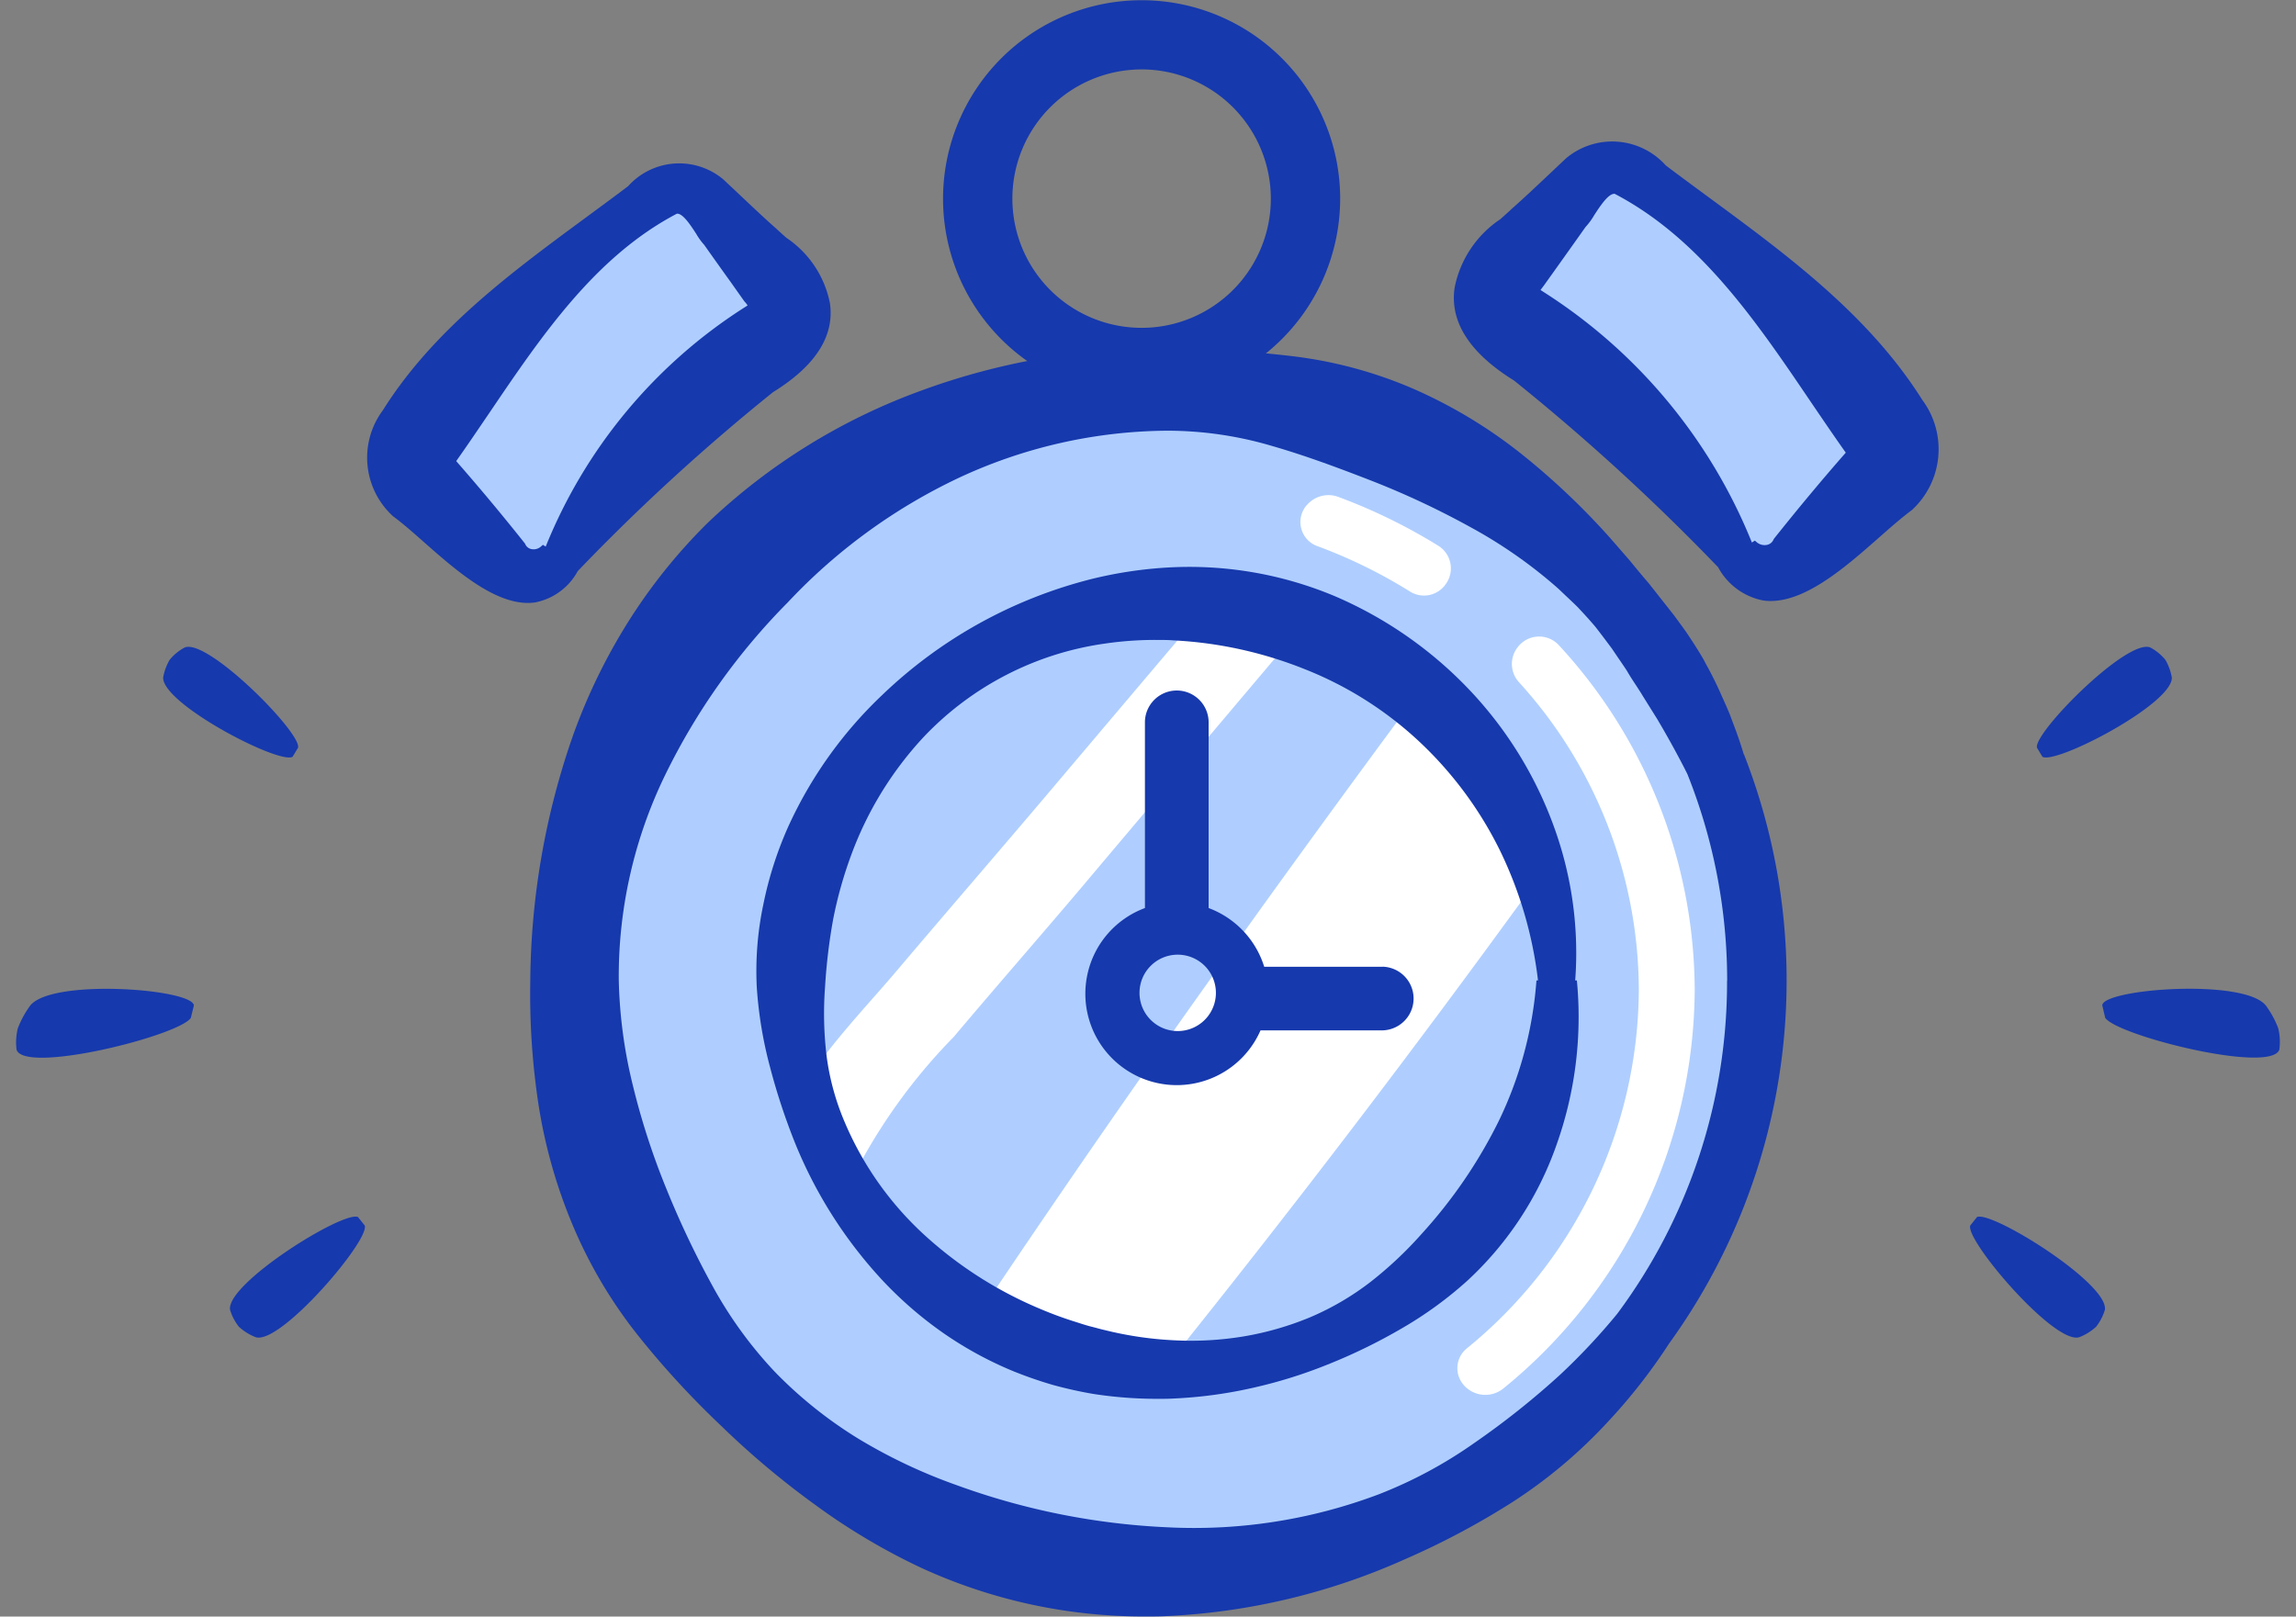 <svg xmlns="http://www.w3.org/2000/svg" width="82.099" height="57.816"><rect width="100%" height="100%" fill="#808080" stroke="none"/><g data-name="Grupo 481" transform="translate(-.683)"><path fill="#afceff" d="M28.344 8.236c-.549-.484-1.347-1.249-1.875-1.744a2.364 2.364 0 0 0-3.259.253c-3.131 2.369-6.61 4.587-8.748 7.993a2.744 2.744 0 0 0 .343 3.639c1.738 1.272 4.607 4.885 6.464 1.973a73.159 73.159 0 0 1 7.005-6.415c1.085-.671 2.191-1.67 1.983-3.072-.059-1.144-1.157-1.913-1.913-2.627Z" data-name="Caminho 332"/><path fill="#afceff" d="M69.327 14.357c-2.237-3.563-5.876-5.883-9.152-8.361a2.473 2.473 0 0 0-3.409-.266c-.552.517-1.386 1.319-1.961 1.825-.791.747-1.94 1.552-2 2.748-.218 1.467.939 2.512 2.074 3.213a76.526 76.526 0 0 1 7.328 6.713c1.943 3.047 4.945-.733 6.762-2.064a2.869 2.869 0 0 0 .358-3.808Z" data-name="Caminho 333"/><circle cx="15.022" cy="15.022" r="15.022" fill="#fff" data-name="Elipse 23" transform="translate(27.719 20.244)"/><path fill="#afceff" d="M61.606 27.965a14.754 14.754 0 0 0-.343-1.005l-.109-.293c-.082-.2-.173-.4-.263-.6-.047-.1-.093-.2-.14-.312-.11-.242-.236-.475-.358-.7l-.111-.206c-.179-.31-.374-.6-.544-.859-.13-.184-.264-.365-.4-.545l-.2-.269-.625-.774c-.212-.248-.422-.5-.635-.76l-.653-.752a23.767 23.767 0 0 0-2.939-2.776 15.92 15.92 0 0 0-3.531-2.109 14.145 14.145 0 0 0-3.993-1.049 35.928 35.928 0 0 0-4.034-.239 22.483 22.483 0 0 0-7.974 1.368 20.021 20.021 0 0 0-6.985 4.317 18.116 18.116 0 0 0-2.6 3.237 19.024 19.024 0 0 0-1.8 3.721 24.827 24.827 0 0 0-1.393 8 24.083 24.083 0 0 0 .269 4.066 16.924 16.924 0 0 0 1.127 3.959 15.352 15.352 0 0 0 2.1 3.544 28.909 28.909 0 0 0 2.731 2.971 27.851 27.851 0 0 0 3.074 2.587 20.973 20.973 0 0 0 3.488 2.072 17.292 17.292 0 0 0 7.32 1.578c.22 0 .44 0 .661-.012a21.387 21.387 0 0 0 7.822-1.872 25.441 25.441 0 0 0 3.523-1.879 16.048 16.048 0 0 0 3.072-2.594 18.417 18.417 0 0 0 2-2.557 20.242 20.242 0 0 0 2.445-19.252Zm-5.724 13.043a11.536 11.536 0 0 1-3.056 4.661 13.251 13.251 0 0 1-2.259 1.643 18.93 18.93 0 0 1-2.483 1.219 16.447 16.447 0 0 1-2.63.829 15.521 15.521 0 0 1-2.747.375 14.428 14.428 0 0 1-2.789-.158c-.462-.079-.92-.181-1.373-.3s-.9-.286-1.332-.46a12.7 12.7 0 0 1-2.469-1.347 13.413 13.413 0 0 1-2.111-1.842 15.548 15.548 0 0 1-2.963-4.674 21.4 21.4 0 0 1-.866-2.635 14.218 14.218 0 0 1-.458-2.766 11 11 0 0 1 .222-2.812 12.668 12.668 0 0 1 .859-2.69 14.431 14.431 0 0 1 3.241-4.538 16.213 16.213 0 0 1 4.6-3.092 15.939 15.939 0 0 1 2.647-.913 14.482 14.482 0 0 1 2.793-.4 12.837 12.837 0 0 1 5.568 1.005 13.938 13.938 0 0 1 4.632 3.24 13.24 13.24 0 0 1 1.712 2.24 13.085 13.085 0 0 1 1.2 2.527 12.621 12.621 0 0 1 .683 5.432h.093a13.064 13.064 0 0 1-.714 5.456Z" data-name="Caminho 334"/><path fill="#afceff" d="M32.758 34.707c1.74-2.055 3.5-4.09 5.243-6.146q2.713-3.208 5.424-6.41-.34-.018-.684-.018a13.133 13.133 0 0 0-12.826 15.965c.862-1.191 1.899-2.278 2.843-3.391Z" data-name="Caminho 335"/><path fill="#afceff" d="M44.832 33.798q3.11-4.345 6.29-8.639a13.115 13.115 0 0 0-4.225-2.353q-3.763 4.451-7.521 8.907c-1.523 1.8-3.074 3.572-4.592 5.373a20.289 20.289 0 0 0-3.352 4.531 1.654 1.654 0 0 1-.089.171 13.211 13.211 0 0 0 4.651 4.746q4.32-6.436 8.838-12.736Z" data-name="Caminho 336"/><path fill="#afceff" d="M42.745 48.401a13.119 13.119 0 0 0 12.659-16.607q-6.13 8.455-12.659 16.607Z" data-name="Caminho 337"/><g fill="#1639ad" data-name="Grupo 343"><path d="M63.038 26.985c-.039-.126-.077-.252-.118-.376a16.443 16.443 0 0 0-.257-.72l-.12-.321c-.09-.224-.189-.444-.29-.666a12.782 12.782 0 0 0-.546-1.11l-.123-.23c-.2-.344-.414-.67-.6-.946-.131-.187-.268-.371-.435-.6l-.9-1.142a37.611 37.611 0 0 1-.689-.826l-.713-.819a25.875 25.875 0 0 0-3.213-3.035 17.464 17.464 0 0 0-3.875-2.316 15.562 15.562 0 0 0-4.39-1.154 39.6 39.6 0 0 0-4.4-.262 24.567 24.567 0 0 0-8.723 1.5 21.9 21.9 0 0 0-7.649 4.729 19.786 19.786 0 0 0-2.851 3.548 20.852 20.852 0 0 0-1.978 4.076 27.14 27.14 0 0 0-1.523 8.747 26.308 26.308 0 0 0 .294 4.446 18.476 18.476 0 0 0 1.236 4.342 16.8 16.8 0 0 0 2.308 3.893 31.48 31.48 0 0 0 2.981 3.245 30.339 30.339 0 0 0 3.358 2.823 22.836 22.836 0 0 0 3.817 2.268 19.019 19.019 0 0 0 8.029 1.732c.24 0 .483 0 .724-.013a23.447 23.447 0 0 0 8.564-2.049 27.846 27.846 0 0 0 3.847-2.053 17.668 17.668 0 0 0 3.374-2.847 20.059 20.059 0 0 0 2.185-2.794 22.176 22.176 0 0 0 2.681-21.075Zm-.6 8.089a19.867 19.867 0 0 1-3.928 11.914 22.847 22.847 0 0 1-2.034 2.171 28.906 28.906 0 0 1-3.077 2.449 15.943 15.943 0 0 1-3.416 1.835 18.7 18.7 0 0 1-7.6 1.177 25.281 25.281 0 0 1-7.517-1.514 19.084 19.084 0 0 1-3.479-1.646 15.376 15.376 0 0 1-3-2.4 14.88 14.88 0 0 1-2.243-3.1 32.774 32.774 0 0 1-1.649-3.484 25.972 25.972 0 0 1-1.178-3.639 17.2 17.2 0 0 1-.508-3.776 16.459 16.459 0 0 1 1.666-7.359 23.234 23.234 0 0 1 4.37-6.151 20.224 20.224 0 0 1 6.092-4.447 17.876 17.876 0 0 1 7.427-1.7h.125a13.2 13.2 0 0 1 3.629.531c1.188.341 2.318.757 3.649 1.275a29.778 29.778 0 0 1 3.487 1.638 17.014 17.014 0 0 1 3.145 2.2l.276.262c.15.141.3.283.426.407l.092.1c.189.2.382.416.549.615.2.259.4.523.581.768l.22.325c.113.165.227.331.323.48.1.178.217.351.357.565.064.1.127.195.189.3l.526.842c.332.559.656 1.143.963 1.737l.116.229a19.916 19.916 0 0 1 1.425 7.396Z" data-name="Caminho 338"/><path d="M57.068 35.065h-.06a13.183 13.183 0 0 0-.729-5.413 14.081 14.081 0 0 0-3.029-4.954 14.535 14.535 0 0 0-4.812-3.366 13.438 13.438 0 0 0-5.792-1.046 14.968 14.968 0 0 0-2.9.414 16.7 16.7 0 0 0-7.513 4.152 15.1 15.1 0 0 0-3.365 4.713 13.244 13.244 0 0 0-.894 2.8 11.52 11.52 0 0 0-.231 2.933 14.781 14.781 0 0 0 .476 2.872 22.665 22.665 0 0 0 .9 2.726 16.078 16.078 0 0 0 3.076 4.848 13.81 13.81 0 0 0 2.193 1.913 13.223 13.223 0 0 0 2.57 1.4c.469.187.935.347 1.387.478.485.132.964.238 1.428.317a14.967 14.967 0 0 0 2.292.176c.2 0 .4 0 .6-.012a16 16 0 0 0 2.85-.389 17.106 17.106 0 0 0 2.725-.86 19.761 19.761 0 0 0 2.569-1.26 13.773 13.773 0 0 0 2.347-1.708 12.009 12.009 0 0 0 3.185-4.857 13.632 13.632 0 0 0 .745-5.674Zm-1.391 0h-.054l-.017.2a13.854 13.854 0 0 1-1.328 4.82 17.507 17.507 0 0 1-2.776 4.06 13.822 13.822 0 0 1-1.81 1.7 9.83 9.83 0 0 1-2.143 1.258 10.893 10.893 0 0 1-2.4.693 11.5 11.5 0 0 1-2.485.138 12.742 12.742 0 0 1-2.45-.358 7.258 7.258 0 0 1-.359-.092l-.239-.061a9.85 9.85 0 0 1-.37-.114l-.214-.068a13.441 13.441 0 0 1-1.15-.428 14.329 14.329 0 0 1-4.133-2.635 11.6 11.6 0 0 1-2.854-4.027 8.943 8.943 0 0 1-.655-2.383 12.733 12.733 0 0 1-.055-2.471 20.2 20.2 0 0 1 .293-2.436 14.806 14.806 0 0 1 .668-2.351 12.513 12.513 0 0 1 2.577-4.165 11.043 11.043 0 0 1 6.477-3.329 12.444 12.444 0 0 1 1.806-.13c.212 0 .424 0 .635.016a14.582 14.582 0 0 1 4.716 1.038 12.95 12.95 0 0 1 4.072 2.579 13.5 13.5 0 0 1 2.909 3.94 14.484 14.484 0 0 1 1.34 4.606Z" data-name="Caminho 339"/></g><g data-name="Grupo 344"><path fill="#1639ad" d="M41.504 14.208a7.1 7.1 0 1 1 7.1-7.1 7.112 7.112 0 0 1-7.1 7.1Zm0-11.725a4.621 4.621 0 1 0 4.621 4.621 4.626 4.626 0 0 0-4.621-4.622Z" data-name="Caminho 340"/></g><g fill="#1639ad" data-name="Grupo 345"><path d="M28.801 8.504c-.132-.118-.262-.233-.386-.35-.4-.35-.923-.847-1.387-1.285l-.486-.457a2.456 2.456 0 0 0-3.4.247c-.494.374-1 .743-1.5 1.114-2.685 1.977-5.462 4.021-7.269 6.9a2.835 2.835 0 0 0 .364 3.79c.331.242.709.575 1.107.927 1.107.976 2.467 2.173 3.712 2.173a1.89 1.89 0 0 0 .257-.017 2.213 2.213 0 0 0 1.529-1.122 73.217 73.217 0 0 1 6.984-6.4c1.52-.939 2.2-2.008 2.034-3.174a3.672 3.672 0 0 0-1.559-2.346Zm-1.385 2.418-.022.015-.054.035a18.238 18.238 0 0 0-7.144 8.576l-.1-.063-.06.052a.392.392 0 0 1-.354.1.3.3 0 0 1-.219-.182l-.016-.025a79.54 79.54 0 0 0-2.451-2.939c.4-.564.8-1.159 1.192-1.734 1.86-2.747 3.783-5.587 6.7-7.115h.013c.211 0 .491.434.68.726a2.269 2.269 0 0 0 .281.388c.227.321.6.847.938 1.316l.5.707c.057.057.088.105.116.144Z" data-name="Caminho 341"/><path d="M69.417 14.3c-1.9-3.02-4.8-5.159-7.613-7.228-.526-.387-1.049-.772-1.556-1.154a2.569 2.569 0 0 0-3.556-.266c-.156.146-.333.312-.521.491-.481.454-1.026.969-1.441 1.334-.126.119-.261.239-.4.363a3.831 3.831 0 0 0-1.633 2.447c-.181 1.219.533 2.336 2.121 3.32a77.2 77.2 0 0 1 7.3 6.679 2.333 2.333 0 0 0 1.61 1.189 1.9 1.9 0 0 0 .269.019c1.3 0 2.722-1.253 3.88-2.274.418-.368.813-.715 1.166-.975a2.954 2.954 0 0 0 .374-3.945Zm-2.734 1.889c-.85.969-1.69 1.977-2.567 3.078l-.015.026a.323.323 0 0 1-.231.193.436.436 0 0 1-.377-.1l-.06-.052-.107.068a19.072 19.072 0 0 0-7.479-8.979l-.055-.036-.024-.015.117-.156.478-.669c.363-.509.783-1.1 1.016-1.43a2.376 2.376 0 0 0 .31-.423c.2-.306.494-.762.716-.762h.016c3.056 1.6 5.067 4.569 7.013 7.444.407.598.828 1.22 1.249 1.813Z" data-name="Caminho 342"/></g><path fill="#1639ad" d="M50.124 34.575h-4.236a3.282 3.282 0 0 0-1.988-2.1v-6.674a1.139 1.139 0 0 0-2.277 0v6.674a3.269 3.269 0 1 0 4.133 4.375h4.368a1.139 1.139 0 0 0 0-2.277Zm-7.33 2.3a1.366 1.366 0 1 1 1.367-1.366 1.366 1.366 0 0 1-1.367 1.366Z" data-name="Caminho 343"/><g fill="#fff" data-name="Grupo 347"><path d="M52.38 20.89a.955.955 0 0 0-.275-1.377 20.1 20.1 0 0 0-3.573-1.744 1.015 1.015 0 0 0-1.062.234l-.02.019a.917.917 0 0 0 .37 1.521 18.127 18.127 0 0 1 3.29 1.618.942.942 0 0 0 1.258-.255Z" data-name="Caminho 344"/><path d="m54.945 23.156-.024.032a.966.966 0 0 0 .08 1.214 16.422 16.422 0 0 1 4.282 11.011 16.625 16.625 0 0 1-6.137 12.8.912.912 0 0 0-.191 1.235l.012.017a1.023 1.023 0 0 0 1.48.186 18.482 18.482 0 0 0 6.834-14.236 18.257 18.257 0 0 0-4.854-12.337.96.96 0 0 0-1.482.078Z" data-name="Caminho 345"/></g><g data-name="Grupo 467"><g fill="#1639ad" data-name="Grupo 466"><path d="M9.224 47.449a1.914 1.914 0 0 0 .59.37c.865.324 4.097-3.464 3.91-3.99l-.242-.303c-.533-.23-4.7 2.37-4.574 3.314a1.84 1.84 0 0 0 .316.609Z" data-name="Caminho 479"/><path d="M6.751 23.595a1.806 1.806 0 0 1 .516-.428c.775-.409 4.197 3.03 4.074 3.573l-.196.325c-.477.284-4.65-1.885-4.628-2.832a1.9 1.9 0 0 1 .234-.638Z" data-name="Caminho 480"/><path d="M1.32 36.778a3.448 3.448 0 0 1 .433-.8c.736-.995 5.81-.615 5.863-.02l-.11.448c-.438.639-5.918 2.013-6.23 1.14a2.083 2.083 0 0 1 .044-.768Z" data-name="Caminho 481"/></g></g><g data-name="Grupo 468"><g fill="#1639ad" data-name="Grupo 466"><path d="M75.635 47.449a1.913 1.913 0 0 1-.59.37c-.865.324-4.098-3.464-3.91-3.99l.241-.303c.534-.23 4.7 2.37 4.573 3.314a1.84 1.84 0 0 1-.314.609Z" data-name="Caminho 479"/><path d="M78.109 23.595a1.806 1.806 0 0 0-.517-.428c-.78-.41-4.196 3.03-4.073 3.573l.196.325c.477.284 4.65-1.885 4.627-2.832a1.9 1.9 0 0 0-.233-.638Z" data-name="Caminho 480"/><path d="M82.147 36.775a3.448 3.448 0 0 0-.433-.799c-.737-.995-5.81-.615-5.86-.024l.106.451c.439.639 5.918 2.013 6.226 1.137a2.083 2.083 0 0 0-.039-.765Z" data-name="Caminho 481"/></g></g></g></svg>